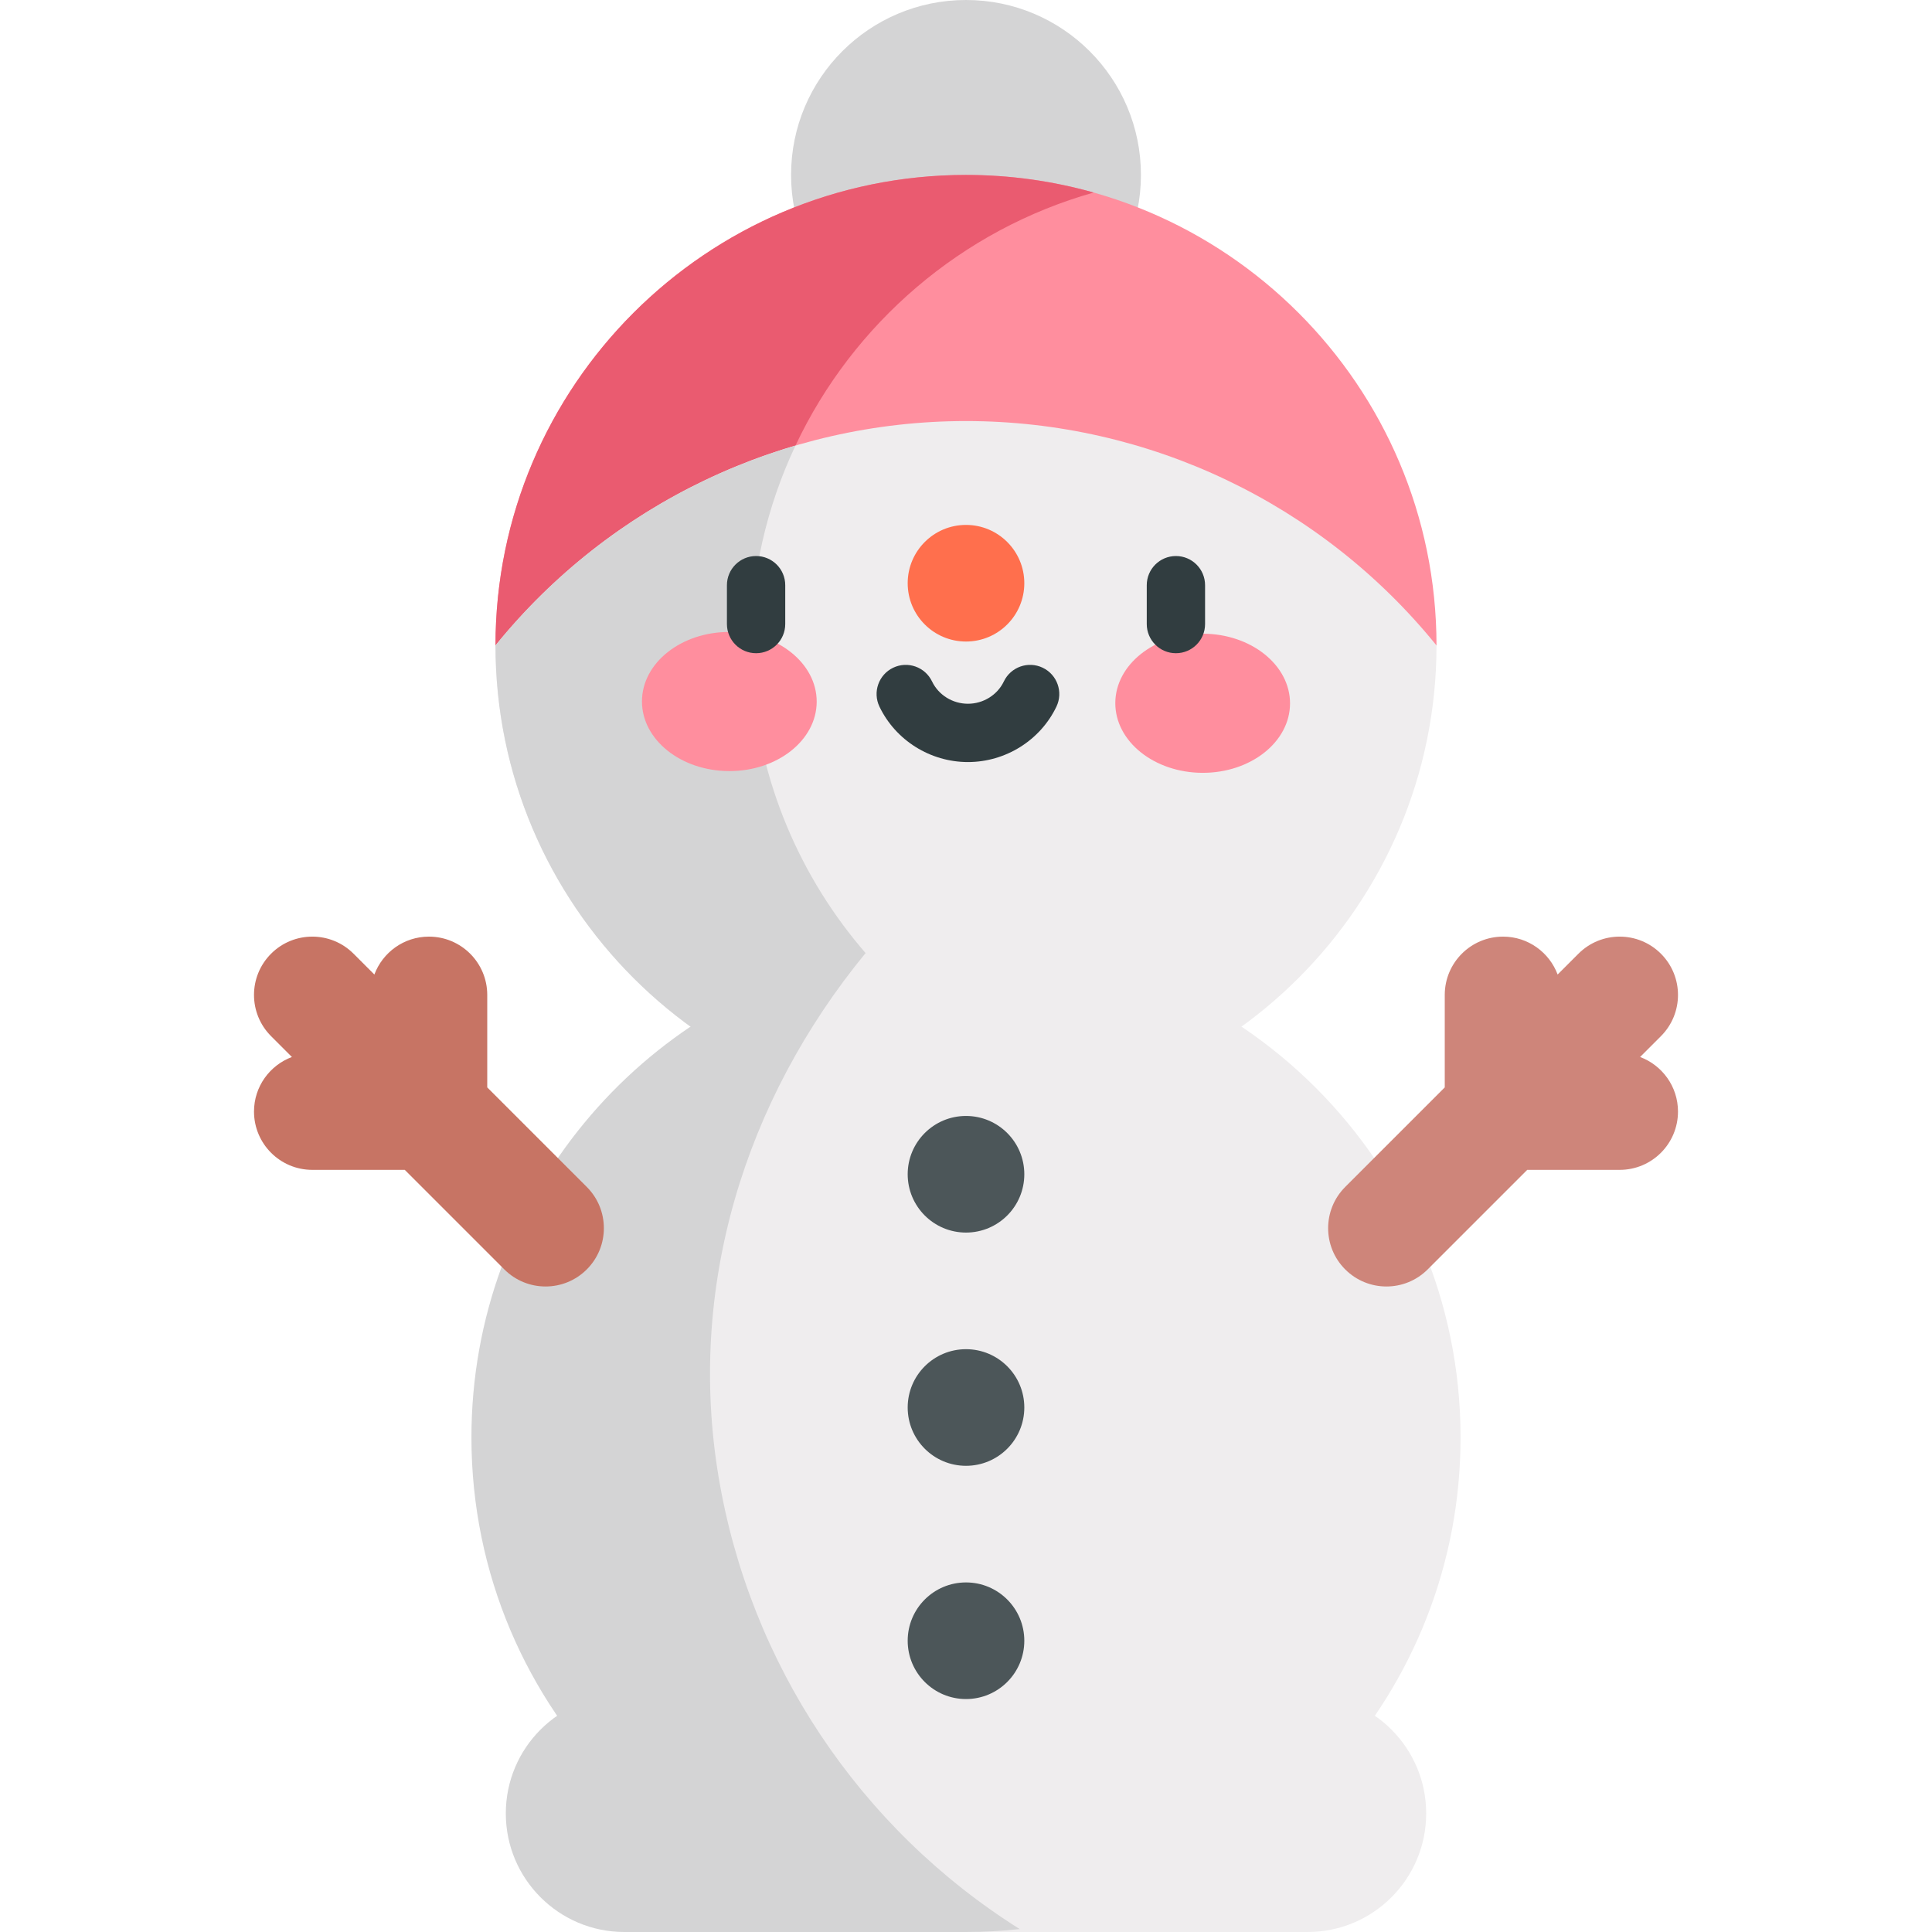 <svg id="Layer_1" enable-background="new 0 0 497 497" height="512" viewBox="0 0 497 497" width="512" xmlns="http://www.w3.org/2000/svg"><path d="m336.381 436h-87.881v61h87.881c16.844 0 30.5-13.655 30.5-30.5s-13.655-30.5-30.5-30.5z" fill="#efedee"/><path d="m160.619 436c-16.844 0-30.5 13.655-30.5 30.5s13.656 30.5 30.5 30.5h87.881v-61z" fill="#d4d4d5"/><circle cx="248.5" cy="45" fill="#d4d4d5" r="45"/><path d="m248.5 45c-66.74 0-121.037 54.297-121.037 121.037h242.074c0-66.74-54.297-121.037-121.037-121.037z" fill="#ff8e9e"/><path d="m248.5 45c-66.74 0-121.037 54.297-121.037 121.037h77.168v-51.408c14.812-31.433 42.742-55.515 76.706-65.1-10.446-2.948-21.46-4.529-32.837-4.529z" fill="#ea5b70"/><path d="m248.5 108.314c-46.987 0-91.463 21.211-121.037 57.723 0 66.74 54.297 121.037 121.037 121.037s121.037-54.297 121.037-121.037c-29.574-36.512-74.05-57.723-121.037-57.723z" fill="#efedee"/><path d="m127.463 166.037c0 66.74 54.297 121.037 121.037 121.037 11.377 0 22.391-1.581 32.837-4.529-50.835-14.347-88.2-61.145-88.2-116.508 0-18.374 4.136-35.794 11.494-51.408-30.018 8.814-57.045 26.564-77.168 51.408z" fill="#d4d4d5"/><ellipse cx="187.593" cy="180.488" fill="#ff8e9e" rx="22.474" ry="17.897" transform="matrix(1 .003 -.003 1 .566 -.587)"/><ellipse cx="309.407" cy="180.869" fill="#ff8e9e" rx="22.474" ry="17.897" transform="matrix(-1 -.003 .003 -1 618.247 362.707)"/><g fill="#313d40"><path d="m194.5 143.037c-4.142 0-7.5 3.358-7.5 7.5v10c0 4.142 3.358 7.5 7.5 7.5s7.5-3.358 7.5-7.5v-10c0-4.142-3.358-7.5-7.5-7.5z"/><path d="m302.5 143.037c-4.142 0-7.5 3.358-7.5 7.5v10c0 4.142 3.358 7.5 7.5 7.5s7.5-3.358 7.5-7.5v-10c0-4.142-3.358-7.5-7.5-7.5z"/><path d="m268.235 171.771c-3.737-1.789-8.215-.206-10.001 3.531-1.666 3.484-5.291 5.735-9.234 5.735s-7.568-2.251-9.234-5.735c-1.787-3.737-6.266-5.317-10.001-3.531-3.737 1.787-5.318 6.265-3.531 10.001 4.144 8.666 13.08 14.265 22.766 14.265s18.623-5.599 22.766-14.265c1.787-3.737.206-8.215-3.531-10.001z"/></g><circle cx="248.5" cy="150.032" fill="#ff6f4d" r="15"/><path d="m222.666 245.175c-57.878 11.938-101.392 63.186-101.392 124.599 0 70.265 56.961 127.226 127.226 127.226 4.671 0 9.281-.259 13.822-.75z" fill="#d4d4d5"/><path d="m375.726 369.774c0-70.265-56.961-127.226-127.226-127.226-8.852 0-17.492.906-25.834 2.627-31.241 38.056-45.914 86.113-37.823 134.68 8.015 48.108 36.233 90.453 77.479 116.395 63.762-6.89 113.404-60.882 113.404-126.476z" fill="#efedee"/><circle cx="248.5" cy="302.074" fill="#4c5659" r="15"/><circle cx="248.5" cy="362.074" fill="#4c5659" r="15"/><circle cx="248.5" cy="422.074" fill="#4c5659" r="15"/><path d="m421.908 271.906 5.357-5.357c5.858-5.858 5.858-15.355 0-21.213-5.857-5.858-15.355-5.858-21.213 0l-5.357 5.357c-2.13-5.691-7.603-9.75-14.037-9.75-8.284 0-15 6.716-15 15v23.787l-25.606 25.606c-5.858 5.858-5.858 15.355 0 21.213 2.929 2.929 6.768 4.394 10.606 4.394s7.678-1.464 10.606-4.394l25.606-25.606h23.787c8.284 0 15-6.716 15-15 .001-6.435-4.059-11.907-9.749-14.037z" fill="#ce857a"/><path d="m75.092 271.906-5.357-5.357c-5.858-5.858-5.858-15.355 0-21.213 5.857-5.858 15.355-5.858 21.213 0l5.357 5.357c2.13-5.691 7.603-9.75 14.037-9.75 8.284 0 15 6.716 15 15v23.787l25.606 25.606c5.858 5.858 5.858 15.355 0 21.213-2.929 2.929-6.768 4.394-10.606 4.394s-7.678-1.464-10.606-4.394l-25.606-25.606h-23.788c-8.284 0-15-6.716-15-15 0-6.435 4.06-11.907 9.75-14.037z" fill="#c77464"/></svg>